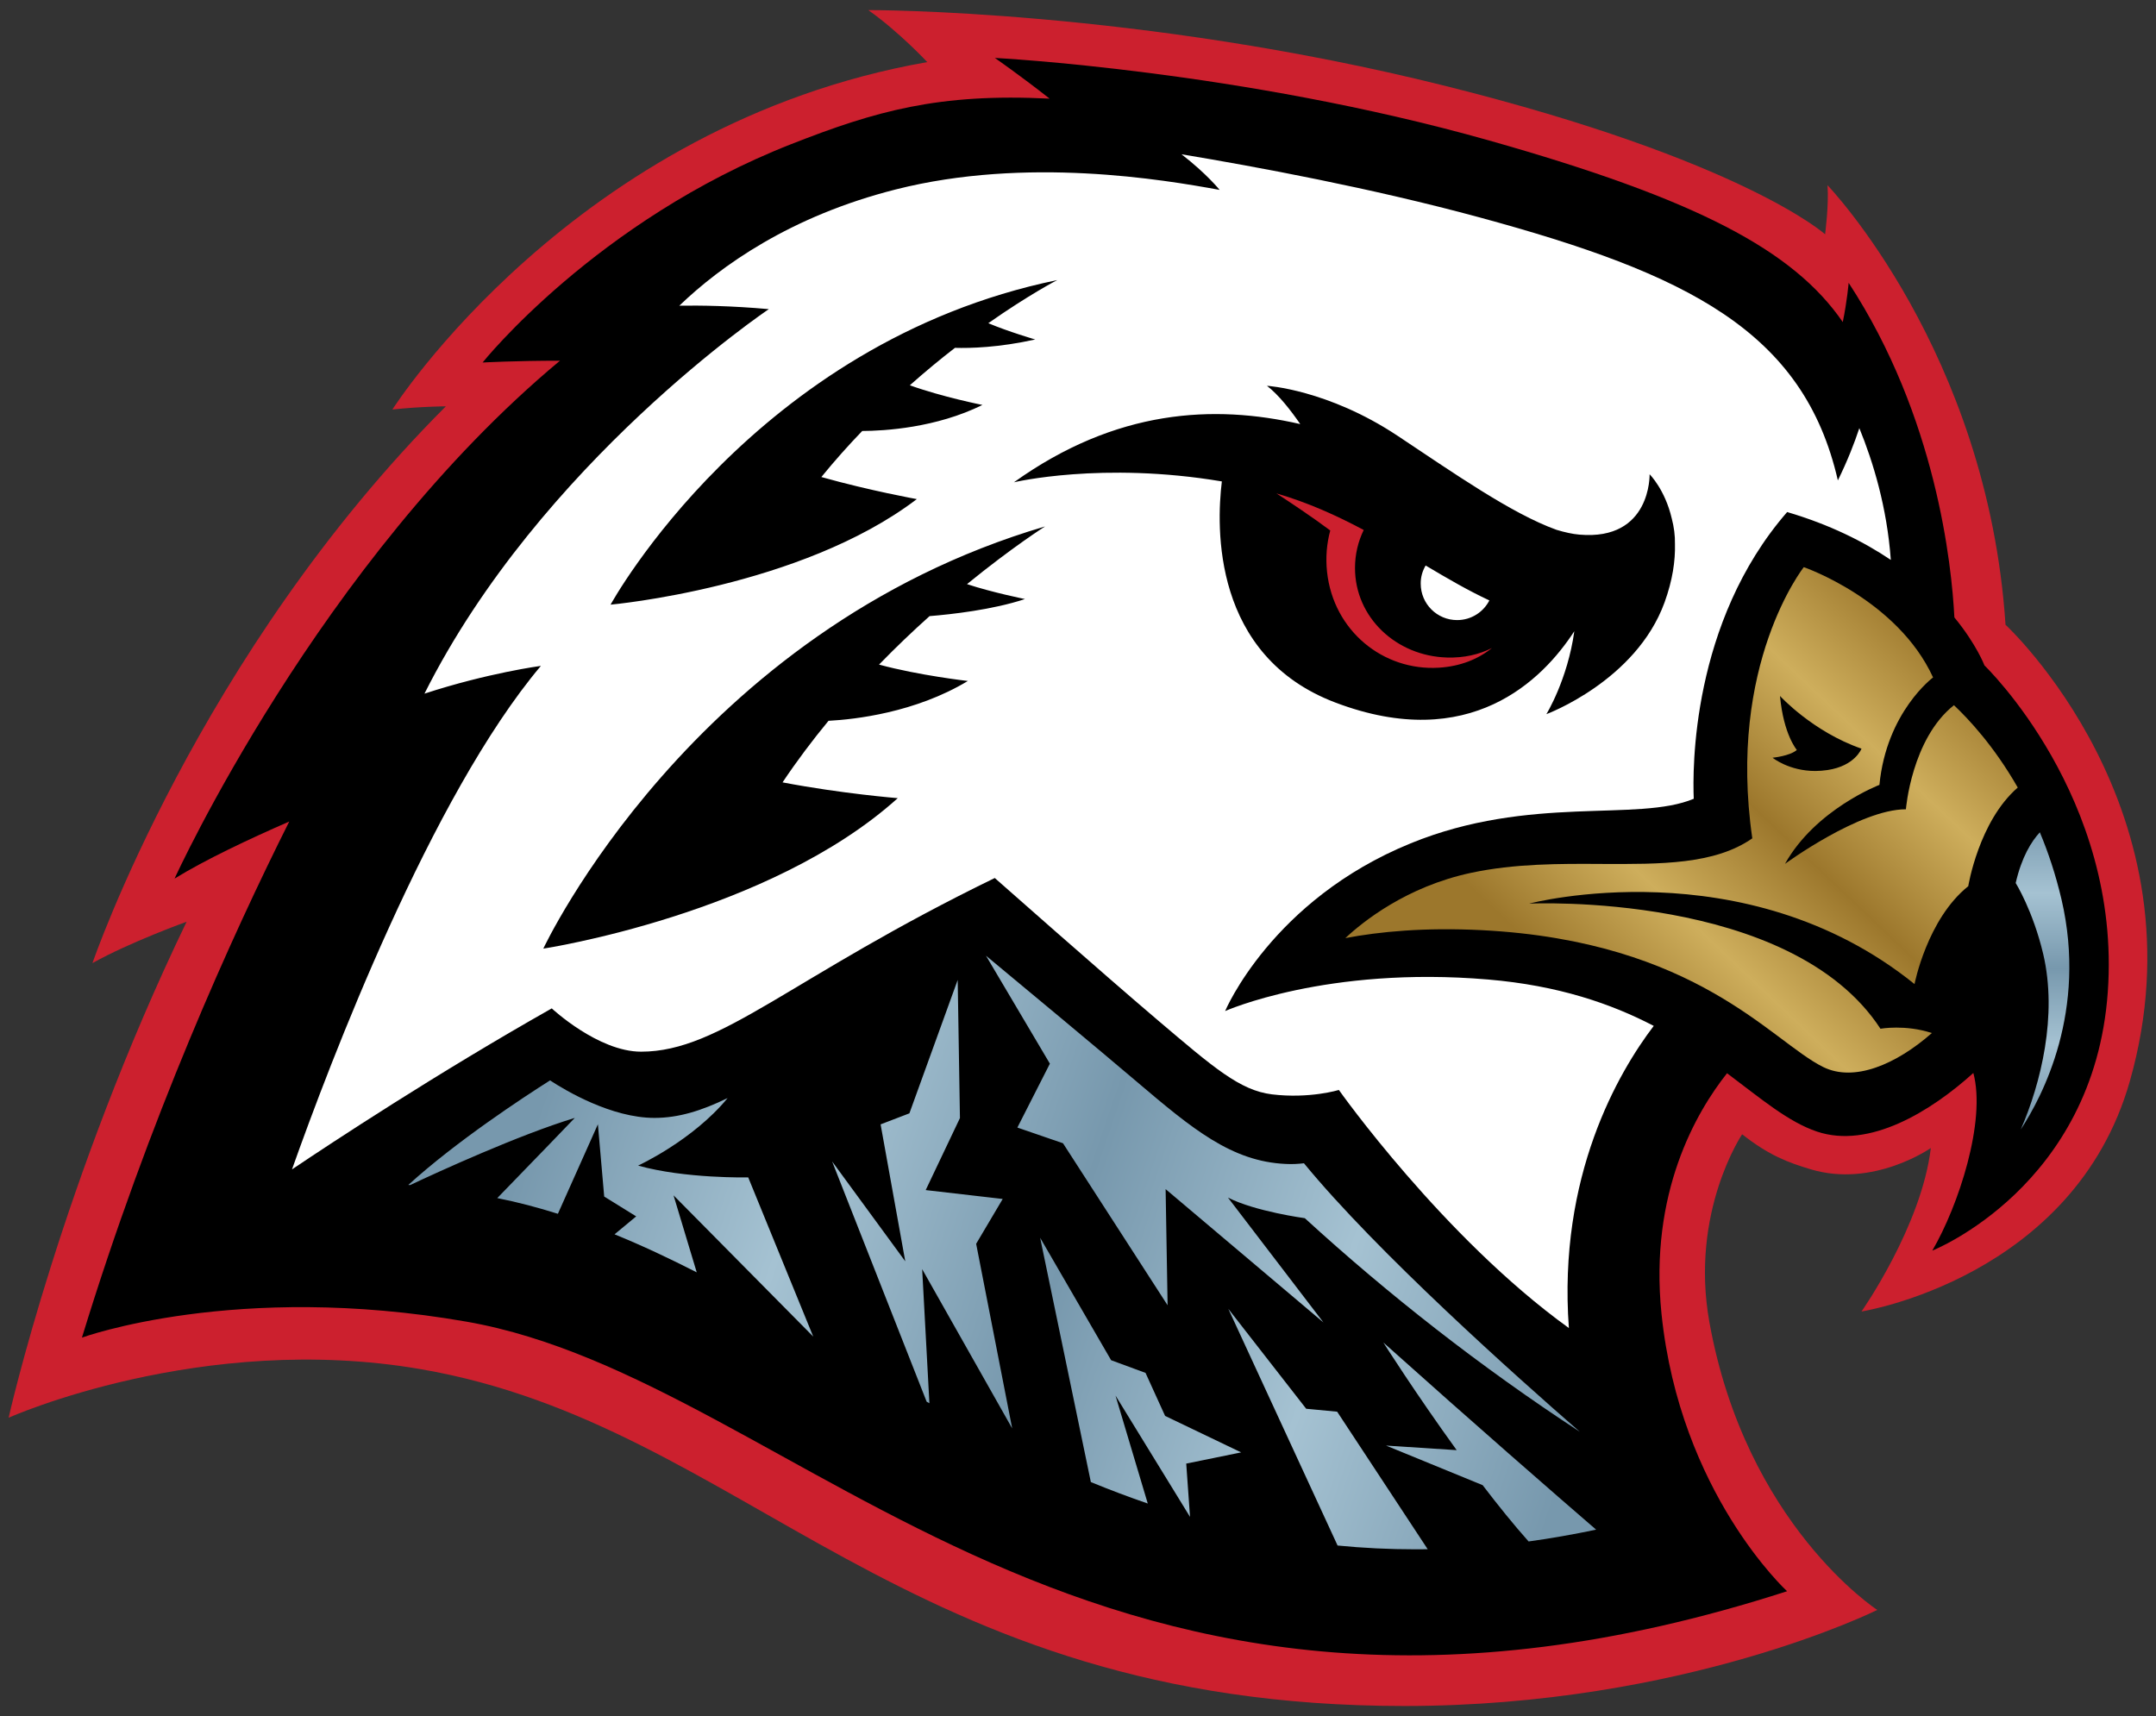 <?xml version="1.0" encoding="utf-8"?>
<svg xmlns="http://www.w3.org/2000/svg" width="250px" height="199px">
<rect width="100%" height="100%" fill="#333333" stroke="none"/>
<path fill="#CC202E" d="M217.68,186.7c0,0-15.25-9.89-19.47-33.39c-2.28-12.75,3.8-21.77,3.8-21.77c3.13,2.46,5.32,3.27,7.95,4.06
	c7.29,2.19,13.93-2.47,13.93-2.47c-1.08,9.06-8.04,18.96-8.04,18.96s24.63-3.88,31.12-26.72c8.9-31.36-14.42-52.92-14.42-52.92
	c-2.08-31.68-20.64-50.97-20.64-50.97c0.17,2.28-0.28,5.69-0.28,5.69s-9.48-8.57-44.05-17.21c-35.61-8.9-66.9-8.79-66.9-8.79
	c3.6,2.54,6.84,6.03,6.84,6.03C66.5,14.4,45.5,47.49,45.5,47.49c3.22-0.35,6.2-0.37,6.2-0.37c-28.73,28.73-40.98,64.57-40.98,64.57
	c4.32-2.42,10.92-4.8,10.92-4.8C7.15,136.91,1,164.41,1,164.41s22.35-10.02,47.8-5.63c37.71,6.5,55.69,39.06,114.05,39.06
	C195.34,197.84,217.68,186.7,217.68,186.7"/>
<path d="M230.11,77.17c0,0,15.91,15.27,14.3,37.87c-1.61,22.6-20.35,29.99-20.35,29.99
	c3.04-5.2,6.26-15.02,4.76-20.6c-4.94,4.47-12.07,8.83-18.12,6.8c-3.36-1.13-6.49-3.81-10.44-6.77c-3.57,4.5-9.04,13.87-7.6,27.9
	c2.14,20.79,14.56,32.17,14.56,32.17c-80.9,26.13-114.19-24.46-153.13-31.26c-26.72-4.67-44.59,1.85-44.59,1.85
	c7.76-25.34,17.41-46.63,24.04-59.85c-4.61,2.01-9.75,4.43-13.3,6.62c0,0,16.75-36.79,44.69-60.06c-5.15,0-8.97,0.21-8.97,0.21
	s13.13-16.44,35.8-25.33c9.76-3.83,17.07-5.92,29.95-5.27c-3.46-2.72-6.35-4.72-6.35-4.72s28.55,1.45,57.27,9.56
	c24.19,6.84,35.35,12.77,41.05,21.07c0.51-2.49,0.68-4.55,0.68-4.55c10.16,15.54,11.95,32.69,12.26,38.8
	C229.2,74.74,230.11,77.17,230.11,77.17 M167.78,76.25c-5.88-0.17-10.66-4.65-10.66-10.38c0-1.58,0.36-3.07,1.01-4.41
	c-3.13-1.67-6.46-3.18-10.12-4.24c1.69,1.1,4.14,2.73,6.24,4.3c-0.41,1.51-0.55,3.14-0.37,4.81c0.74,6.83,6.52,11.5,12.97,11.1
	c2.47-0.15,4.53-0.98,6.15-2.28C171.51,75.9,169.76,76.31,167.78,76.25z"/>
<path fill="#FFFFFF" d="M181.92,154.01c-14.6-10.53-26.67-27.61-26.67-27.61s-3.39,1.04-7.76,0.51c-3.72-0.46-6.74-3.08-13.24-8.6
	c-6.51-5.53-18.9-16.49-18.9-16.49c-23.71,11.53-31.74,20.14-41.01,20.14c-4.99,0-10.36-5.02-10.36-5.02
	c-13.29,7.51-25.6,15.63-30.12,18.67c4.39-12.38,16.12-43.27,28.86-58.39c0,0-6.17,0.82-13.5,3.22
	c13.44-26.8,39.93-44.59,39.93-44.59c-4.33-0.39-7.98-0.44-10.38-0.4c4.77-4.58,12.85-10.39,25.13-13.49
	c15.1-3.82,30.96-1.14,37.52,0.06c0,0-1.48-1.86-4.42-4.13c8.65,1.44,22.04,3.92,34.56,7.32c24.07,6.54,37.59,13.17,41.55,30.5
	c1.12-2.28,1.92-4.33,2.49-6.06c1.59,3.89,3.21,9.17,3.65,15.28c-3.13-2.11-7.07-4.09-12.02-5.55
	c-11.14,12.81-10.97,29.92-10.83,33.25c-6.51,2.74-18.95-0.5-32.83,5.17c-16.12,6.58-21.51,19.45-21.51,19.45s11.75-5.25,30.48-3.66
	c8.17,0.69,14.31,2.82,19.22,5.38C187.66,124.36,180.63,136.37,181.92,154.01 M193.01,69.87c0.94-2.59,1.26-4.85,1.21-6.79
	c0.02-0.97-0.11-1.96-0.37-2.95c-0.79-3.38-2.57-5.13-2.57-5.13s0.21,7.72-8.13,7c-0.82-0.07-1.71-0.27-2.67-0.56
	c-5.21-1.87-12-6.64-18.42-10.9c-8.08-5.37-15.15-5.8-15.15-5.8c1.38,1.07,2.75,2.83,3.86,4.44c-10.02-2.3-21.35-1.73-33.2,6.75
	c0,0,10.2-2.44,24.11-0.1c-0.65,5.3-1.12,20.24,13.18,25.65c15.58,5.9,24.03-2.64,27.69-8.28c-0.78,5.63-3.24,9.62-3.24,9.62
	S189.69,78.98,193.01,69.87 M107.79,71.45c2.46-0.2,7.31-0.73,11.06-1.98c0,0-3.82-0.77-6.72-1.73c5.27-4.3,9.05-6.69,9.05-6.69
	C80.22,73.11,63,110.01,63,110.01s26.16-3.98,41.1-17.45c0,0-6.43-0.51-13.36-1.83c1.68-2.51,3.48-4.9,5.33-7.14
	c3.04-0.16,10.06-0.94,16.16-4.62c0,0-5.67-0.64-10.3-1.9C103.93,75.01,105.9,73.14,107.79,71.45 M120.04,39.37
	c0,0-3.09-0.9-5.44-1.89c4.73-3.32,7.99-5,7.99-5C87.4,39.73,70.8,70.12,70.8,70.12s22.04-1.98,35.51-12.24
	c0,0-5.37-0.96-11.07-2.56c1.55-1.9,3.14-3.68,4.74-5.34c2.58-0.01,8.56-0.36,13.94-3.02c0,0-4.64-0.92-8.42-2.28
	c1.8-1.6,3.56-3.05,5.23-4.34C112.5,40.39,115.8,40.31,120.04,39.37 M165.31,65.58c2.52,1.5,4.96,2.92,7.39,4.05
	c-0.7,1.36-2.11,2.28-3.74,2.28c-2.33,0-4.22-1.89-4.22-4.22C164.73,66.93,164.94,66.21,165.31,65.58"/>
<linearGradient id="SVGID_1_" gradientUnits="userSpaceOnUse" x1="-414.357" y1="2127.646" x2="-414.123" y2="2127.646" gradientTransform="matrix(-1.204 150.444 150.444 1.204 -320353.906 59872.988)">
	<stop  offset="0" style="stop-color:#7798AD"/>
	<stop  offset="0.25" style="stop-color:#A5C2D2"/>
	<stop  offset="0.5" style="stop-color:#7798AD"/>
	<stop  offset="0.75" style="stop-color:#A5C2D2"/>
	<stop  offset="1" style="stop-color:#7798AD"/>
</linearGradient>
<path fill="url(#SVGID_1_)" d="M236.53,96.52c-0.97,1.05-2.1,2.84-2.8,5.88c0,0,2,3.2,3.19,8.23c1.68,7.14-0.28,15.03-2.6,20.35
	c2.5-3.81,7.74-13.75,4.72-26.69C238.37,101.44,237.51,98.85,236.53,96.52z"/>
<linearGradient id="SVGID_2_" gradientUnits="userSpaceOnUse" x1="-406.566" y1="2126.902" x2="-406.332" y2="2126.902" gradientTransform="matrix(-172.699 180.351 180.351 172.699 -453576 -293913.094)">
	<stop  offset="0" style="stop-color:#9C772C"/>
	<stop  offset="0.25" style="stop-color:#CEAE5C"/>
	<stop  offset="0.5" style="stop-color:#9C772C"/>
	<stop  offset="0.75" style="stop-color:#CEAE5C"/>
	<stop  offset="1" style="stop-color:#9C772C"/>
</linearGradient>
<path fill="url(#SVGID_2_)" d="M224.01,119.8c-3.08-1.02-5.96-0.5-5.96-0.5c-10.41-15.96-40.74-14.51-40.74-14.51
	s24.96-6.59,44.69,9.33c0,0,1.46-7.54,6.23-11.35c0,0,1.21-7.52,5.74-11.44c-2.76-4.83-5.73-7.98-7.4-9.55
	c-4.92,3.9-5.57,12.07-5.57,12.07c-5.39,0-14.02,6.33-14.02,6.33c3.54-6.33,10.95-9.16,10.95-9.16c0.82-8.46,6.22-12.46,6.22-12.46
	c-4.15-9.05-14.99-12.79-14.99-12.79s-8.91,11.26-5.97,31.45c-4.36,3.04-10.6,3-17.46,2.97c-4.88-0.03-10.08-0.05-15.15,1.03
	c-7.51,1.6-12.57,5.69-14.58,7.57c3.93-0.75,9.19-1.26,15.86-0.92c24.94,1.29,33.55,12.91,39.55,15.87
	C215,125.51,219.86,123.45,224.01,119.8z M206.4,80.71c0,0,3.79,4.15,9.45,6.11c0,0-0.74,2-3.94,2.48
	c-0.49,0.07-0.97,0.11-1.41,0.11c-3.08,0-4.96-1.54-4.96-1.54s2.01-0.19,2.81-0.9C208.35,86.96,206.81,85.2,206.4,80.71z"/>
<linearGradient id="SVGID_3_" gradientUnits="userSpaceOnUse" x1="64.617" y1="122.481" x2="184.022" y2="163.129">
	<stop  offset="0" style="stop-color:#7798AD"/>
	<stop  offset="0.25" style="stop-color:#A5C2D2"/>
	<stop  offset="0.5" style="stop-color:#7798AD"/>
	<stop  offset="0.75" style="stop-color:#A5C2D2"/>
	<stop  offset="1" style="stop-color:#7798AD"/>
</linearGradient>
<path fill="url(#SVGID_3_)" d="M168.91,168.17l-8.19-0.53l11.2,4.59c1.78,2.33,3.6,4.59,5.33,6.53c2.55-0.35,5.16-0.81,7.83-1.37
	c-5.04-4.35-13.91-12.07-24.67-21.7C160.41,155.7,164.2,161.66,168.91,168.17 M155.1,179.23c2.94,0.29,5.96,0.44,9.06,0.44
	c0,0,1.09-0.01,1.39-0.01l-10.5-15.95l-3.59-0.34l-9.03-11.59L155.1,179.23z M126.49,171.87c2.16,0.89,4.36,1.72,6.6,2.49
	l-3.74-12.52l8.64,14.07h0l-0.44-6.18l6.37-1.3l-8.82-4.23l-2.27-4.99l-3.99-1.47l-8.23-14.2L126.49,171.87z M47.35,137.41
	c0.07,0.01,0.13,0.01,0.2,0.02c3.28-1.54,12.64-5.83,19.1-7.79c0,0-5.15,5.36-8.99,9.3c2.37,0.47,4.71,1.09,7.03,1.82l4.64-10.38
	l0.73,8.38l3.71,2.3l-2.51,2.08c3.2,1.3,6.37,2.8,9.53,4.41l-2.69-8.93l16.2,16.38l-7.54-18.46c0,0-7.34,0.16-12.77-1.37
	c0,0,6.33-2.9,10.38-7.83c-3.02,1.47-5.69,2.3-8.48,2.3c-4.99,0-10.31-3.17-12.11-4.35C60.71,127.24,52.92,132.34,47.35,137.41
	 M105.45,129.11l-3.34,1.28l2.86,15.88l-8.48-11.58l10.96,27.86c0.11,0.06,0.22,0.12,0.32,0.18l-0.84-15.55l10.44,18.47l-4.18-21.41
	l3.08-5.2l-8.93-1.03l3.97-8.35l-0.26-16.02L105.45,129.11z M121.74,123.35l-3.77,7.41l5.29,1.82l12.13,18.79l-0.23-13.47
	l18.3,15.46l-11.07-14.48c3.14,1.61,8.91,2.39,8.91,2.39c9.67,8.85,20.38,17.25,31.89,24.77c-7.38-6.42-23.56-20.86-31.99-31.14
	c-0.65,0.08-1.35,0.12-2.12,0.08c-6.26-0.29-10.77-4.02-17.28-9.55c-4.61-3.92-12.99-10.88-17.47-14.6L121.74,123.35z"/>
</svg>
